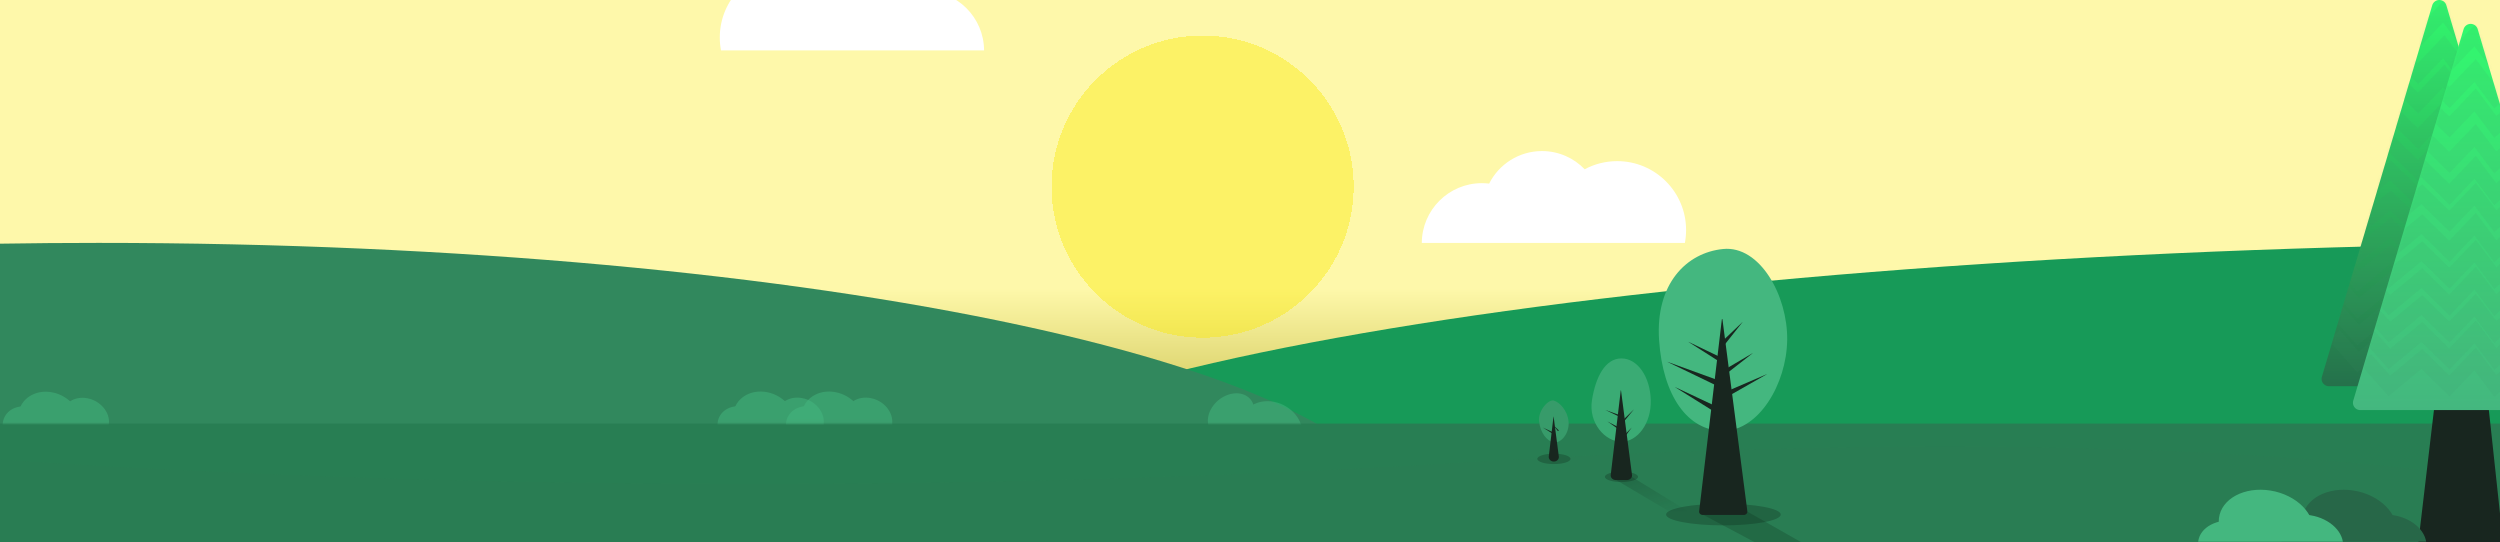 <svg width="844" height="183" viewBox="0 0 844 183" fill="none" xmlns="http://www.w3.org/2000/svg">
<g clip-path="url(#clip0_103_253)">
<rect width="844" height="183" fill="#43A9ED"/>
<rect width="844" height="183" fill="#D9D9D9"/>
<path d="M844 -1V182H0V-1H844Z" fill="url(#paint0_linear_103_253)"/>
<g filter="url(#filter0_d_103_253)">
<g filter="url(#filter1_d_103_253)">
<path d="M355 63C355 34.833 377.833 12 406 12C434.167 12 457 34.833 457 63C457 91.167 434.167 114 406 114C377.833 114 355 91.167 355 63Z" fill="#FAE800" fill-opacity="0.4" shape-rendering="crispEdges"/>
</g>
</g>
<path fill-rule="evenodd" clip-rule="evenodd" d="M500.287 61.834C501.117 61.834 501.935 61.884 502.738 61.981C506.027 55.467 512.78 51 520.575 51C526.239 51 531.352 53.358 534.986 57.146C538.255 55.393 541.992 54.399 545.961 54.399C558.808 54.399 569.223 64.814 569.223 77.661C569.223 79.149 569.083 80.605 568.816 82.016H480C480.057 70.86 489.118 61.834 500.287 61.834Z" fill="white"/>
<g filter="url(#filter2_d_103_253)">
<path fill-rule="evenodd" clip-rule="evenodd" d="M311.936 30.834C311.106 30.834 310.288 30.884 309.484 30.981C306.196 24.467 299.443 20 291.648 20C285.984 20 280.871 22.358 277.237 26.146C273.968 24.393 270.231 23.399 266.262 23.399C253.415 23.399 243 33.814 243 46.661C243 48.149 243.14 49.605 243.407 51.016H332.223C332.166 39.86 323.105 30.834 311.936 30.834Z" fill="white"/>
</g>
<path d="M844 82.336C541.164 86.418 303.312 127.151 303.312 176.798C303.312 178.544 303.606 180.278 304.187 182H844V82.336Z" fill="#179A58"/>
<path d="M0 182H472.516C472.949 180.278 473.167 178.544 473.167 176.798C473.167 124.443 276.202 82 33.233 82C22.053 82 10.97 82.09 0 82.266V182Z" fill="#31885D"/>
<path d="M0 183H844V143H0V183Z" fill="#287E53"/>
<path d="M0 183H844V162.01C781.627 152.937 672.299 145.218 495.294 156.091C277.307 169.482 94.465 161.587 0 155.188V183Z" fill="#357053" fill-opacity="0.1"/>
<g filter="url(#filter3_f_103_253)">
<path fill-rule="evenodd" clip-rule="evenodd" d="M530.19 154.917C530.19 153.946 527.685 153.159 524.595 153.159C521.505 153.159 519 153.946 519 154.917C519 155.887 521.505 156.674 524.595 156.674C527.685 156.674 530.19 155.887 530.19 154.917Z" fill="black" fill-opacity="0.2"/>
</g>
<g filter="url(#filter4_f_103_253)">
<path fill-rule="evenodd" clip-rule="evenodd" d="M553 160.98C553 160.009 550.495 159.222 547.405 159.222C544.315 159.222 541.81 160.009 541.81 160.98C541.81 161.95 544.315 162.737 547.405 162.737C550.495 162.737 553 161.95 553 160.98Z" fill="black" fill-opacity="0.2"/>
</g>
<path fill-rule="evenodd" clip-rule="evenodd" d="M550.394 160.677L543.871 160.384L544.07 161.144L563.531 172.671L570 172.687L550.394 160.677Z" fill="url(#paint1_linear_103_253)" fill-opacity="0.2"/>
<path fill-rule="evenodd" clip-rule="evenodd" d="M557.304 135.061C557.097 127.233 552.86 121 547.378 121C541.896 121 538.692 127.295 537.452 135.061C536.213 142.827 541.896 149.123 547.378 149.123C552.86 149.123 557.51 142.89 557.304 135.061Z" fill="#3AAB74"/>
<path fill-rule="evenodd" clip-rule="evenodd" d="M547.211 131.773H547.21C547.204 131.773 547.199 131.774 547.194 131.776C547.188 131.778 547.184 131.78 547.18 131.784C547.175 131.787 547.172 131.791 547.169 131.796C547.167 131.8 547.165 131.805 547.165 131.81L543.783 160.335C543.78 160.362 543.777 160.389 543.776 160.416C543.774 160.443 543.773 160.471 543.773 160.498C543.773 160.525 543.774 160.553 543.775 160.58C543.777 160.607 543.779 160.634 543.782 160.662C543.785 160.689 543.789 160.716 543.794 160.743C543.798 160.77 543.804 160.797 543.81 160.823C543.816 160.85 543.823 160.877 543.831 160.903C543.839 160.929 543.847 160.956 543.856 160.981C543.866 161.007 543.876 161.033 543.886 161.059C543.897 161.084 543.909 161.11 543.921 161.135C543.933 161.16 543.946 161.184 543.96 161.209C543.973 161.233 543.987 161.257 544.002 161.28C544.017 161.304 544.033 161.327 544.049 161.35C544.066 161.373 544.083 161.396 544.1 161.418C544.118 161.44 544.136 161.462 544.155 161.483C544.174 161.504 544.194 161.525 544.214 161.545C544.234 161.566 544.255 161.586 544.276 161.605C544.297 161.624 544.319 161.643 544.341 161.661C544.364 161.68 544.387 161.697 544.41 161.715C544.433 161.732 544.457 161.748 544.481 161.765C544.506 161.781 544.531 161.796 544.556 161.811C544.581 161.826 544.607 161.84 544.633 161.854C544.659 161.867 544.685 161.88 544.712 161.893C544.739 161.905 544.766 161.917 544.793 161.928C544.821 161.939 544.849 161.95 544.877 161.96C544.905 161.969 544.933 161.978 544.962 161.987C544.99 161.995 545.019 162.003 545.048 162.01C545.077 162.017 545.107 162.024 545.136 162.029C545.166 162.035 545.195 162.04 545.225 162.044C545.255 162.049 545.284 162.052 545.314 162.055C545.344 162.058 545.374 162.06 545.404 162.062C545.434 162.063 545.464 162.064 545.494 162.064H549.254C549.284 162.064 549.314 162.063 549.345 162.061C549.375 162.06 549.405 162.058 549.435 162.055C549.465 162.052 549.495 162.048 549.525 162.044C549.555 162.04 549.585 162.035 549.614 162.029C549.644 162.023 549.673 162.017 549.703 162.01C549.732 162.002 549.761 161.995 549.79 161.986C549.818 161.977 549.847 161.968 549.875 161.958C549.903 161.948 549.931 161.938 549.959 161.927C549.987 161.915 550.014 161.903 550.041 161.891C550.068 161.878 550.094 161.865 550.12 161.851C550.147 161.837 550.172 161.823 550.198 161.808C550.223 161.793 550.248 161.777 550.272 161.761C550.297 161.745 550.321 161.728 550.344 161.71C550.367 161.693 550.39 161.675 550.413 161.657C550.435 161.638 550.457 161.619 550.478 161.6C550.499 161.58 550.52 161.56 550.54 161.539C550.56 161.519 550.58 161.498 550.599 161.476C550.618 161.455 550.636 161.433 550.654 161.411C550.671 161.388 550.688 161.366 550.704 161.342C550.721 161.319 550.736 161.296 550.751 161.272C550.766 161.248 550.78 161.224 550.794 161.199C550.807 161.175 550.82 161.15 550.832 161.124C550.844 161.099 550.856 161.074 550.866 161.048C550.877 161.022 550.887 160.996 550.896 160.97C550.905 160.944 550.913 160.917 550.921 160.891C550.928 160.864 550.935 160.838 550.941 160.811C550.947 160.784 550.952 160.757 550.957 160.729C550.961 160.702 550.965 160.675 550.968 160.648C550.97 160.62 550.972 160.593 550.974 160.565C550.975 160.538 550.975 160.51 550.975 160.483C550.975 160.455 550.973 160.428 550.971 160.401C550.97 160.373 550.967 160.346 550.963 160.319L547.257 131.81C547.256 131.805 547.254 131.8 547.252 131.796C547.249 131.791 547.246 131.787 547.241 131.784C547.237 131.78 547.232 131.778 547.227 131.776C547.222 131.774 547.216 131.773 547.211 131.773Z" fill="#18261F"/>
<path fill-rule="evenodd" clip-rule="evenodd" d="M550.843 144.375L550.843 144.375C550.843 144.374 550.842 144.373 550.841 144.373C550.84 144.373 550.839 144.374 550.838 144.374L547.652 147.616C547.644 147.625 547.635 147.634 547.628 147.643C547.62 147.653 547.613 147.663 547.606 147.673C547.599 147.683 547.592 147.693 547.587 147.703C547.581 147.714 547.575 147.725 547.571 147.736C547.566 147.747 547.561 147.758 547.558 147.769C547.554 147.781 547.551 147.792 547.548 147.803C547.545 147.815 547.543 147.827 547.542 147.838C547.54 147.85 547.539 147.862 547.539 147.874C547.538 147.886 547.538 147.897 547.539 147.909C547.54 147.921 547.541 147.933 547.543 147.944C547.545 147.956 547.547 147.968 547.55 147.979C547.553 147.991 547.556 148.002 547.56 148.014C547.564 148.025 547.569 148.036 547.574 148.047C547.579 148.058 547.585 148.068 547.591 148.079C547.597 148.089 547.604 148.099 547.611 148.109C547.618 148.119 547.625 148.129 547.633 148.138L547.634 148.138C547.64 148.146 547.647 148.153 547.655 148.16C547.662 148.167 547.67 148.174 547.678 148.18C547.687 148.186 547.696 148.191 547.705 148.196C547.714 148.201 547.723 148.206 547.733 148.21C547.742 148.214 547.752 148.218 547.763 148.221C547.773 148.224 547.783 148.226 547.793 148.228C547.804 148.23 547.814 148.232 547.825 148.232C547.836 148.233 547.846 148.233 547.857 148.233C547.868 148.233 547.878 148.232 547.889 148.23C547.9 148.229 547.91 148.227 547.92 148.224C547.931 148.222 547.941 148.218 547.951 148.215C547.96 148.211 547.97 148.207 547.979 148.202C547.989 148.198 547.998 148.192 548.006 148.187C548.015 148.181 548.023 148.175 548.031 148.168C548.039 148.162 548.046 148.155 548.053 148.147C548.06 148.14 548.067 148.132 548.073 148.124L550.844 144.381C550.845 144.379 550.845 144.377 550.843 144.375Z" fill="#18261F"/>
<path fill-rule="evenodd" clip-rule="evenodd" d="M542.688 142.29L542.688 142.29C542.69 142.288 542.693 142.288 542.695 142.29L547.027 144.597C547.036 144.602 547.044 144.607 547.052 144.612C547.06 144.618 547.067 144.624 547.074 144.63C547.081 144.637 547.088 144.644 547.094 144.651C547.1 144.658 547.106 144.665 547.111 144.673C547.116 144.681 547.12 144.689 547.124 144.697C547.128 144.705 547.132 144.714 547.134 144.723C547.137 144.731 547.139 144.74 547.141 144.749C547.142 144.758 547.143 144.767 547.144 144.776C547.144 144.785 547.144 144.794 547.143 144.803C547.142 144.812 547.14 144.821 547.138 144.83C547.136 144.838 547.133 144.847 547.13 144.856C547.126 144.864 547.122 144.872 547.118 144.88C547.113 144.888 547.108 144.896 547.102 144.904C547.097 144.911 547.091 144.918 547.084 144.925C547.077 144.932 547.07 144.938 547.063 144.944C547.055 144.95 547.047 144.955 547.039 144.96L547.039 144.961C547.016 144.974 546.993 144.986 546.968 144.997C546.943 145.007 546.918 145.016 546.892 145.023C546.866 145.029 546.839 145.034 546.812 145.037C546.785 145.04 546.758 145.041 546.731 145.041C546.704 145.04 546.677 145.037 546.65 145.032C546.623 145.028 546.597 145.021 546.572 145.013C546.546 145.004 546.521 144.994 546.498 144.982C546.474 144.97 546.451 144.956 546.43 144.941L542.688 142.294C542.687 142.294 542.687 142.293 542.687 142.292C542.687 142.291 542.687 142.291 542.688 142.29Z" fill="#18261F"/>
<path fill-rule="evenodd" clip-rule="evenodd" d="M541.982 138.419L541.982 138.419C541.986 138.418 541.989 138.418 541.992 138.419L547.978 140.572C547.983 140.574 547.987 140.575 547.992 140.577C547.996 140.579 548 140.581 548.005 140.584C548.009 140.586 548.013 140.588 548.017 140.591C548.021 140.593 548.025 140.596 548.029 140.599C548.033 140.601 548.036 140.604 548.04 140.607C548.044 140.61 548.047 140.613 548.05 140.617C548.054 140.62 548.057 140.623 548.06 140.627C548.063 140.63 548.066 140.634 548.069 140.637C548.072 140.641 548.074 140.645 548.077 140.649C548.079 140.652 548.082 140.656 548.084 140.66C548.086 140.664 548.088 140.668 548.09 140.672C548.092 140.677 548.093 140.681 548.095 140.685C548.097 140.689 548.098 140.693 548.099 140.698C548.1 140.702 548.101 140.706 548.102 140.711C548.103 140.715 548.104 140.719 548.104 140.724C548.105 140.728 548.105 140.733 548.105 140.737C548.105 140.742 548.105 140.746 548.105 140.75C548.105 140.755 548.104 140.759 548.103 140.764C548.103 140.768 548.102 140.773 548.101 140.777C548.1 140.781 548.099 140.786 548.098 140.79C548.097 140.794 548.095 140.798 548.093 140.803C548.092 140.807 548.09 140.811 548.088 140.815C548.086 140.819 548.084 140.823 548.082 140.827C548.079 140.831 548.077 140.835 548.074 140.839C548.072 140.842 548.069 140.846 548.066 140.849C548.063 140.853 548.06 140.857 548.057 140.86C548.054 140.863 548.05 140.867 548.047 140.87C548.044 140.873 548.04 140.876 548.036 140.879C548.033 140.882 548.029 140.885 548.025 140.887C548.021 140.89 548.017 140.892 548.013 140.895C548.009 140.897 548.005 140.9 548 140.902C547.996 140.904 547.992 140.906 547.987 140.908L547.987 140.908C547.953 140.922 547.919 140.934 547.884 140.944C547.849 140.954 547.814 140.963 547.778 140.969C547.742 140.976 547.705 140.98 547.669 140.983C547.632 140.986 547.595 140.987 547.559 140.986C547.522 140.985 547.485 140.982 547.449 140.977C547.413 140.973 547.377 140.966 547.341 140.957C547.306 140.949 547.271 140.939 547.237 140.927C547.202 140.915 547.169 140.901 547.137 140.885L541.982 138.423C541.981 138.423 541.981 138.422 541.981 138.421C541.981 138.42 541.981 138.42 541.982 138.419Z" fill="#18261F"/>
<path fill-rule="evenodd" clip-rule="evenodd" d="M551.6 138.216L551.6 138.216C551.6 138.219 551.6 138.222 551.597 138.225L547.756 142.914C547.753 142.918 547.75 142.921 547.747 142.925C547.744 142.928 547.741 142.931 547.737 142.935C547.734 142.938 547.73 142.941 547.726 142.944C547.723 142.947 547.719 142.949 547.715 142.952C547.711 142.955 547.707 142.957 547.703 142.96C547.699 142.962 547.694 142.964 547.69 142.966C547.686 142.968 547.681 142.97 547.677 142.972C547.673 142.974 547.668 142.976 547.663 142.977C547.659 142.979 547.654 142.98 547.649 142.981C547.645 142.982 547.64 142.983 547.635 142.984C547.63 142.985 547.626 142.986 547.621 142.987C547.616 142.987 547.611 142.987 547.606 142.988C547.601 142.988 547.596 142.988 547.591 142.988C547.586 142.988 547.582 142.988 547.577 142.987C547.572 142.987 547.567 142.986 547.562 142.986C547.557 142.985 547.553 142.984 547.548 142.983C547.543 142.982 547.538 142.981 547.534 142.979C547.529 142.978 547.524 142.976 547.52 142.975C547.515 142.973 547.511 142.971 547.506 142.969C547.502 142.967 547.498 142.965 547.494 142.963C547.489 142.961 547.485 142.958 547.481 142.956C547.477 142.953 547.473 142.951 547.469 142.948C547.466 142.945 547.462 142.942 547.458 142.939C547.455 142.936 547.451 142.933 547.448 142.93C547.445 142.926 547.441 142.923 547.438 142.92C547.435 142.916 547.432 142.913 547.43 142.909C547.427 142.905 547.424 142.902 547.422 142.898C547.419 142.894 547.417 142.89 547.415 142.886C547.413 142.882 547.411 142.878 547.409 142.874C547.407 142.87 547.405 142.866 547.404 142.861C547.402 142.857 547.401 142.853 547.4 142.848C547.399 142.844 547.398 142.84 547.397 142.835L547.397 142.835C547.391 142.802 547.387 142.769 547.385 142.736C547.383 142.702 547.383 142.669 547.386 142.636C547.388 142.603 547.392 142.57 547.399 142.537C547.405 142.504 547.414 142.472 547.424 142.44C547.435 142.408 547.447 142.376 547.462 142.346C547.476 142.315 547.493 142.286 547.511 142.257C547.529 142.228 547.549 142.2 547.571 142.173C547.593 142.146 547.616 142.12 547.641 142.096L551.596 138.215C551.596 138.214 551.597 138.214 551.598 138.214C551.599 138.214 551.599 138.215 551.6 138.216Z" fill="#18261F"/>
<path fill-rule="evenodd" clip-rule="evenodd" d="M529.544 142.277C529.131 138.352 526.352 135.727 524.568 135.227C522.784 134.727 519.179 138.571 519.592 142.277C520.005 145.983 522.13 148.921 524.568 149.327C527.006 149.733 529.957 146.202 529.544 142.277Z" fill="#379B6A"/>
<path fill-rule="evenodd" clip-rule="evenodd" d="M524.484 140.628H524.484C524.481 140.628 524.478 140.629 524.476 140.63C524.473 140.631 524.471 140.632 524.468 140.634C524.466 140.635 524.465 140.637 524.463 140.64C524.462 140.642 524.461 140.644 524.461 140.647L522.867 154.093C522.864 154.12 522.861 154.147 522.86 154.175C522.858 154.202 522.857 154.229 522.857 154.256C522.857 154.283 522.858 154.31 522.859 154.338C522.861 154.365 522.863 154.392 522.866 154.419C522.869 154.446 522.873 154.473 522.878 154.5C522.882 154.527 522.888 154.553 522.894 154.58C522.9 154.607 522.907 154.633 522.915 154.659C522.922 154.686 522.931 154.712 522.94 154.737C522.949 154.763 522.959 154.789 522.97 154.814C522.981 154.84 522.992 154.865 523.004 154.89C523.016 154.915 523.029 154.939 523.043 154.963C523.056 154.988 523.07 155.012 523.085 155.035C523.1 155.059 523.116 155.082 523.132 155.105C523.149 155.128 523.165 155.15 523.183 155.172C523.201 155.194 523.219 155.216 523.238 155.237C523.256 155.258 523.276 155.279 523.296 155.299C523.316 155.319 523.336 155.339 523.358 155.358C523.379 155.377 523.401 155.396 523.423 155.414C523.445 155.433 523.468 155.45 523.491 155.467C523.514 155.484 523.538 155.501 523.562 155.517C523.586 155.533 523.611 155.548 523.636 155.563C523.661 155.578 523.687 155.592 523.713 155.606C523.739 155.619 523.765 155.632 523.792 155.645C523.818 155.657 523.845 155.669 523.873 155.68C523.9 155.691 523.928 155.701 523.956 155.711C523.984 155.721 524.012 155.73 524.04 155.738C524.069 155.747 524.098 155.755 524.127 155.762C524.156 155.769 524.185 155.775 524.214 155.781C524.243 155.786 524.273 155.791 524.302 155.795C524.332 155.8 524.362 155.803 524.391 155.806C524.421 155.809 524.451 155.811 524.481 155.813C524.511 155.814 524.541 155.815 524.571 155.815H524.571C524.601 155.815 524.631 155.814 524.661 155.813C524.691 155.811 524.72 155.809 524.75 155.806C524.78 155.803 524.809 155.8 524.839 155.795C524.868 155.791 524.897 155.786 524.927 155.781C524.956 155.775 524.985 155.769 525.014 155.762C525.042 155.754 525.071 155.747 525.099 155.738C525.128 155.73 525.156 155.721 525.183 155.711C525.211 155.701 525.239 155.691 525.266 155.68C525.293 155.669 525.32 155.657 525.347 155.645C525.373 155.632 525.399 155.619 525.425 155.605C525.451 155.592 525.476 155.578 525.501 155.563C525.526 155.548 525.551 155.532 525.575 155.516C525.599 155.5 525.622 155.484 525.645 155.467C525.669 155.45 525.691 155.432 525.713 155.414C525.735 155.395 525.757 155.377 525.778 155.357C525.799 155.338 525.819 155.318 525.839 155.298C525.859 155.278 525.878 155.257 525.897 155.236C525.915 155.215 525.933 155.193 525.951 155.171C525.968 155.149 525.985 155.127 526.001 155.104C526.017 155.081 526.032 155.058 526.047 155.035C526.062 155.011 526.076 154.987 526.089 154.963C526.102 154.939 526.115 154.914 526.127 154.889C526.139 154.865 526.15 154.839 526.16 154.814C526.171 154.789 526.18 154.763 526.189 154.737C526.198 154.711 526.206 154.685 526.214 154.659C526.221 154.633 526.228 154.607 526.234 154.58C526.24 154.554 526.245 154.527 526.249 154.5C526.254 154.473 526.257 154.446 526.26 154.42C526.263 154.393 526.265 154.366 526.266 154.339C526.267 154.311 526.268 154.284 526.267 154.257C526.267 154.23 526.266 154.203 526.264 154.176C526.262 154.149 526.259 154.122 526.256 154.095L524.507 140.647C524.507 140.644 524.506 140.642 524.505 140.64C524.503 140.637 524.502 140.635 524.499 140.634C524.497 140.632 524.495 140.631 524.492 140.63C524.49 140.629 524.487 140.628 524.484 140.628Z" fill="#18261F"/>
<path fill-rule="evenodd" clip-rule="evenodd" d="M520.855 144.34L520.856 144.339C520.857 144.338 520.859 144.338 520.861 144.339L524.337 145.97C524.343 145.973 524.349 145.977 524.355 145.98C524.361 145.984 524.366 145.988 524.372 145.993C524.377 145.997 524.382 146.002 524.387 146.007C524.391 146.012 524.395 146.017 524.399 146.022C524.403 146.028 524.406 146.034 524.409 146.04C524.412 146.045 524.415 146.052 524.417 146.058C524.419 146.064 524.421 146.07 524.422 146.077C524.423 146.083 524.424 146.09 524.424 146.096C524.424 146.103 524.424 146.109 524.423 146.115C524.422 146.122 524.421 146.128 524.419 146.135C524.418 146.141 524.415 146.147 524.413 146.153C524.41 146.159 524.407 146.165 524.404 146.171C524.4 146.177 524.396 146.182 524.392 146.187C524.388 146.192 524.383 146.197 524.378 146.202C524.373 146.207 524.368 146.211 524.362 146.215C524.357 146.219 524.351 146.223 524.345 146.226L524.344 146.226C524.326 146.236 524.306 146.245 524.286 146.253C524.267 146.26 524.246 146.266 524.225 146.271C524.204 146.276 524.183 146.279 524.161 146.282C524.14 146.284 524.118 146.284 524.097 146.284C524.075 146.283 524.054 146.281 524.032 146.278C524.011 146.274 523.99 146.269 523.97 146.263C523.949 146.257 523.929 146.25 523.91 146.241C523.89 146.232 523.872 146.222 523.854 146.211L520.855 144.342C520.855 144.342 520.854 144.341 520.854 144.341C520.854 144.34 520.855 144.34 520.855 144.34Z" fill="#18261F"/>
<path fill-rule="evenodd" clip-rule="evenodd" d="M524.282 143.427L524.282 143.427C524.283 143.426 524.284 143.426 524.285 143.427L526.135 145.18C526.145 145.189 526.153 145.199 526.161 145.21C526.169 145.221 526.176 145.232 526.181 145.244C526.187 145.256 526.191 145.268 526.194 145.281C526.197 145.293 526.199 145.306 526.199 145.319C526.2 145.332 526.199 145.345 526.197 145.357C526.195 145.37 526.191 145.383 526.187 145.395C526.182 145.407 526.176 145.419 526.169 145.43C526.162 145.441 526.154 145.452 526.145 145.462L526.145 145.462C526.141 145.466 526.137 145.47 526.132 145.474C526.128 145.478 526.123 145.482 526.118 145.485C526.113 145.488 526.108 145.491 526.103 145.494C526.098 145.497 526.092 145.5 526.087 145.502C526.081 145.504 526.075 145.506 526.069 145.508C526.064 145.509 526.058 145.511 526.052 145.512C526.046 145.513 526.04 145.514 526.033 145.514C526.027 145.515 526.021 145.515 526.015 145.514C526.009 145.514 526.003 145.514 525.997 145.513C525.991 145.512 525.985 145.511 525.979 145.51C525.973 145.508 525.967 145.506 525.961 145.504C525.955 145.502 525.95 145.5 525.945 145.497C525.939 145.495 525.934 145.492 525.929 145.489C525.924 145.485 525.919 145.482 525.914 145.478C525.91 145.475 525.905 145.471 525.901 145.467C525.897 145.462 525.893 145.458 525.89 145.454L524.282 143.43C524.281 143.429 524.281 143.428 524.282 143.427Z" fill="#18261F"/>
<g filter="url(#filter5_f_103_253)">
<path fill-rule="evenodd" clip-rule="evenodd" d="M601.185 173.707C601.185 171.687 592.518 170.049 581.825 170.049C571.133 170.049 562.465 171.687 562.465 173.707C562.465 175.728 571.133 177.366 581.825 177.366C592.518 177.366 601.185 175.728 601.185 173.707Z" fill="black" fill-opacity="0.2"/>
</g>
<path fill-rule="evenodd" clip-rule="evenodd" d="M603.354 114.764C603.547 99.833 594.156 82.831 581.728 84.063C569.301 85.296 558.845 95.872 560.103 114.764C561.362 133.656 569.785 145.464 581.728 145.464C593.672 145.464 603.16 129.695 603.354 114.764Z" fill="#44B77F"/>
<path d="M573.694 173L590.034 172.789L608 183H592.292L574.975 173.782L573.694 173Z" fill="#071E13" fill-opacity="0.2"/>
<path fill-rule="evenodd" clip-rule="evenodd" d="M581.398 107.717H581.398C581.392 107.717 581.386 107.718 581.38 107.719C581.374 107.72 581.368 107.721 581.362 107.723C581.356 107.725 581.351 107.728 581.346 107.731C581.341 107.734 581.336 107.737 581.331 107.74C581.327 107.744 581.322 107.748 581.319 107.753C581.315 107.757 581.312 107.762 581.309 107.767C581.306 107.772 581.304 107.777 581.302 107.782C581.3 107.788 581.299 107.793 581.298 107.798L573.632 172.604C573.63 172.624 573.628 172.644 573.627 172.663C573.625 172.683 573.625 172.703 573.625 172.723C573.625 172.742 573.625 172.762 573.626 172.782C573.628 172.801 573.629 172.821 573.631 172.841C573.634 172.861 573.636 172.88 573.64 172.899C573.643 172.918 573.647 172.938 573.651 172.958C573.656 172.977 573.661 172.995 573.667 173.014C573.672 173.034 573.678 173.053 573.685 173.072C573.691 173.091 573.699 173.109 573.706 173.127C573.714 173.146 573.722 173.164 573.731 173.182C573.74 173.2 573.749 173.217 573.759 173.235C573.769 173.253 573.779 173.27 573.79 173.287C573.801 173.304 573.812 173.321 573.824 173.338C573.835 173.354 573.848 173.37 573.86 173.386C573.873 173.402 573.886 173.417 573.9 173.432C573.914 173.448 573.928 173.463 573.942 173.477C573.957 173.493 573.971 173.507 573.987 173.521C574.002 173.535 574.018 173.549 574.034 173.562C574.05 173.575 574.066 173.588 574.083 173.6C574.1 173.612 574.117 173.624 574.135 173.637C574.152 173.648 574.17 173.659 574.188 173.669C574.206 173.68 574.225 173.691 574.243 173.7C574.262 173.71 574.281 173.72 574.301 173.728C574.32 173.738 574.339 173.746 574.359 173.754C574.379 173.762 574.399 173.77 574.419 173.777C574.439 173.784 574.46 173.791 574.48 173.797C574.501 173.803 574.522 173.808 574.543 173.813C574.564 173.818 574.585 173.823 574.606 173.827C574.627 173.831 574.648 173.835 574.67 173.838C574.691 173.841 574.713 173.843 574.734 173.845C574.756 173.848 574.777 173.85 574.799 173.851C574.82 173.852 574.842 173.852 574.864 173.852H588.675C588.697 173.852 588.719 173.852 588.741 173.851C588.763 173.85 588.784 173.848 588.806 173.845C588.828 173.843 588.849 173.841 588.871 173.838C588.892 173.834 588.914 173.831 588.935 173.827C588.956 173.823 588.977 173.818 588.999 173.813C589.019 173.808 589.04 173.802 589.061 173.796C589.082 173.789 589.102 173.783 589.123 173.776C589.143 173.769 589.163 173.761 589.183 173.754C589.203 173.745 589.222 173.736 589.242 173.727C589.261 173.718 589.28 173.709 589.299 173.699C589.318 173.688 589.336 173.678 589.355 173.668C589.373 173.656 589.391 173.645 589.409 173.634C589.426 173.622 589.443 173.609 589.46 173.597C589.477 173.585 589.493 173.572 589.509 173.558C589.526 173.545 589.541 173.531 589.557 173.517C589.572 173.503 589.587 173.488 589.601 173.473C589.616 173.459 589.63 173.444 589.643 173.428C589.657 173.413 589.67 173.397 589.683 173.38C589.696 173.364 589.708 173.348 589.72 173.331C589.731 173.315 589.743 173.298 589.753 173.28C589.764 173.263 589.774 173.246 589.784 173.228C589.794 173.21 589.803 173.193 589.812 173.175C589.82 173.156 589.828 173.138 589.836 173.12C589.844 173.101 589.851 173.082 589.857 173.063C589.864 173.045 589.87 173.025 589.875 173.006C589.881 172.987 589.886 172.968 589.89 172.948C589.894 172.928 589.898 172.909 589.901 172.89C589.904 172.87 589.907 172.851 589.909 172.831C589.911 172.811 589.912 172.792 589.913 172.772C589.914 172.751 589.915 172.731 589.914 172.711C589.914 172.692 589.913 172.672 589.912 172.652C589.91 172.632 589.908 172.613 589.906 172.593L581.499 107.798C581.498 107.793 581.497 107.788 581.495 107.782C581.493 107.777 581.491 107.772 581.488 107.767C581.485 107.762 581.482 107.757 581.478 107.753C581.474 107.748 581.47 107.744 581.466 107.74C581.461 107.737 581.456 107.733 581.451 107.73C581.446 107.728 581.44 107.725 581.434 107.723C581.429 107.721 581.423 107.72 581.417 107.719C581.411 107.718 581.404 107.717 581.398 107.717Z" fill="#18261F"/>
<path fill-rule="evenodd" clip-rule="evenodd" d="M596.498 126.318L596.498 126.317C596.494 126.315 596.49 126.314 596.485 126.314C596.481 126.314 596.476 126.315 596.472 126.317L579.925 133.422C579.911 133.428 579.897 133.435 579.883 133.442C579.87 133.449 579.856 133.456 579.843 133.464C579.83 133.472 579.817 133.48 579.804 133.489C579.792 133.497 579.78 133.506 579.768 133.516C579.756 133.525 579.744 133.535 579.733 133.545C579.722 133.555 579.711 133.566 579.701 133.577C579.691 133.587 579.681 133.598 579.671 133.61C579.662 133.621 579.653 133.633 579.644 133.645C579.635 133.657 579.627 133.669 579.619 133.682C579.612 133.694 579.605 133.707 579.598 133.72C579.591 133.733 579.585 133.746 579.579 133.759C579.574 133.773 579.568 133.786 579.564 133.8C579.559 133.814 579.555 133.827 579.551 133.841C579.547 133.855 579.544 133.869 579.542 133.883C579.539 133.898 579.537 133.912 579.536 133.926C579.534 133.94 579.533 133.955 579.533 133.969C579.532 133.983 579.532 133.998 579.533 134.012C579.534 134.026 579.535 134.04 579.537 134.055C579.538 134.069 579.541 134.083 579.543 134.097C579.546 134.111 579.55 134.125 579.553 134.139C579.557 134.153 579.562 134.167 579.567 134.18C579.572 134.194 579.577 134.207 579.583 134.221C579.589 134.234 579.595 134.247 579.602 134.26C579.609 134.273 579.617 134.285 579.624 134.298C579.632 134.31 579.641 134.322 579.65 134.334C579.658 134.346 579.668 134.358 579.677 134.369C579.687 134.38 579.697 134.391 579.707 134.402C579.718 134.413 579.729 134.423 579.74 134.433C579.751 134.443 579.763 134.453 579.775 134.462C579.787 134.471 579.8 134.48 579.812 134.488C579.825 134.497 579.838 134.505 579.851 134.513C579.865 134.52 579.878 134.528 579.892 134.534L580.449 134.808C580.473 134.82 580.498 134.831 580.522 134.841C580.547 134.852 580.572 134.861 580.598 134.87C580.623 134.879 580.649 134.887 580.675 134.894C580.701 134.902 580.728 134.908 580.754 134.914C580.781 134.92 580.807 134.924 580.834 134.929C580.861 134.933 580.888 134.936 580.915 134.938C580.942 134.941 580.97 134.942 580.997 134.943C581.024 134.944 581.051 134.944 581.078 134.943C581.106 134.943 581.133 134.941 581.16 134.939C581.187 134.936 581.214 134.933 581.241 134.929C581.268 134.925 581.295 134.92 581.321 134.914C581.348 134.909 581.374 134.902 581.4 134.895C581.426 134.888 581.452 134.88 581.477 134.871C581.503 134.862 581.528 134.853 581.553 134.842C581.578 134.832 581.602 134.821 581.626 134.809C581.65 134.797 581.674 134.785 581.697 134.772L596.499 126.331C596.5 126.33 596.501 126.329 596.502 126.328C596.503 126.327 596.503 126.326 596.503 126.324C596.503 126.323 596.502 126.322 596.502 126.32C596.501 126.319 596.5 126.318 596.498 126.318Z" fill="#18261F"/>
<path fill-rule="evenodd" clip-rule="evenodd" d="M591.728 119.211L591.728 119.211C591.725 119.209 591.722 119.208 591.718 119.208C591.715 119.208 591.712 119.208 591.709 119.21L579.637 126.307C579.625 126.314 579.612 126.322 579.6 126.33C579.588 126.338 579.576 126.347 579.564 126.355C579.553 126.364 579.542 126.373 579.531 126.383C579.52 126.392 579.509 126.402 579.499 126.412C579.488 126.422 579.478 126.432 579.469 126.442C579.459 126.453 579.45 126.464 579.441 126.475C579.432 126.486 579.423 126.497 579.415 126.509C579.407 126.52 579.399 126.532 579.391 126.544C579.384 126.556 579.377 126.568 579.37 126.58C579.364 126.593 579.358 126.605 579.352 126.618C579.346 126.63 579.341 126.643 579.336 126.656C579.331 126.669 579.326 126.682 579.322 126.696C579.318 126.709 579.315 126.722 579.311 126.735C579.308 126.749 579.305 126.762 579.303 126.776C579.301 126.789 579.299 126.803 579.298 126.817C579.296 126.83 579.295 126.844 579.295 126.858C579.294 126.871 579.294 126.885 579.295 126.899C579.295 126.913 579.296 126.926 579.297 126.94C579.299 126.954 579.301 126.967 579.303 126.981C579.305 126.994 579.308 127.008 579.311 127.021C579.314 127.035 579.318 127.048 579.322 127.061C579.326 127.075 579.33 127.088 579.335 127.101C579.34 127.114 579.345 127.126 579.351 127.139C579.357 127.152 579.363 127.164 579.369 127.177C579.376 127.189 579.383 127.201 579.39 127.213C579.398 127.225 579.406 127.237 579.414 127.248C579.422 127.26 579.43 127.271 579.439 127.282C579.448 127.293 579.458 127.304 579.467 127.315C579.477 127.325 579.487 127.336 579.497 127.346C579.507 127.356 579.518 127.365 579.529 127.375C579.54 127.384 579.551 127.393 579.563 127.402C579.574 127.411 579.586 127.419 579.598 127.428L579.675 127.479C579.703 127.498 579.732 127.516 579.762 127.532C579.791 127.549 579.821 127.565 579.853 127.579C579.884 127.593 579.915 127.606 579.947 127.618C579.98 127.63 580.012 127.64 580.046 127.65C580.079 127.659 580.112 127.667 580.146 127.674C580.18 127.681 580.215 127.686 580.249 127.691C580.283 127.695 580.318 127.698 580.353 127.699C580.387 127.701 580.422 127.701 580.457 127.7C580.492 127.698 580.526 127.696 580.561 127.692C580.595 127.688 580.63 127.683 580.664 127.677C580.698 127.671 580.732 127.663 580.765 127.654C580.798 127.645 580.831 127.635 580.863 127.623C580.896 127.612 580.928 127.599 580.959 127.585C580.99 127.571 581.021 127.556 581.05 127.539C581.08 127.523 581.109 127.506 581.137 127.487C581.166 127.469 581.193 127.449 581.219 127.429L591.729 119.224C591.73 119.223 591.731 119.222 591.731 119.221C591.732 119.22 591.732 119.219 591.732 119.217C591.732 119.216 591.732 119.215 591.731 119.214C591.73 119.212 591.729 119.211 591.728 119.211Z" fill="#18261F"/>
<path fill-rule="evenodd" clip-rule="evenodd" d="M570.003 115.411L570.003 115.411C570.006 115.41 570.009 115.409 570.012 115.409C570.015 115.409 570.018 115.409 570.021 115.411L581.527 120.927C581.538 120.932 581.549 120.938 581.559 120.944C581.569 120.949 581.579 120.955 581.589 120.962C581.599 120.968 581.608 120.975 581.618 120.982C581.627 120.989 581.636 120.996 581.645 121.003C581.654 121.011 581.662 121.018 581.671 121.026C581.679 121.034 581.687 121.043 581.694 121.051C581.702 121.059 581.709 121.068 581.716 121.077C581.723 121.086 581.73 121.095 581.737 121.104C581.743 121.114 581.749 121.123 581.755 121.133C581.76 121.142 581.766 121.152 581.771 121.162C581.776 121.172 581.78 121.182 581.784 121.193C581.789 121.203 581.793 121.213 581.796 121.224C581.8 121.234 581.803 121.245 581.805 121.255C581.808 121.266 581.81 121.277 581.812 121.288C581.814 121.299 581.816 121.309 581.817 121.32C581.818 121.331 581.819 121.342 581.819 121.353C581.819 121.364 581.819 121.375 581.819 121.386C581.819 121.397 581.818 121.408 581.817 121.419C581.815 121.43 581.814 121.44 581.812 121.451C581.809 121.462 581.807 121.473 581.804 121.483C581.801 121.494 581.798 121.505 581.795 121.515C581.791 121.526 581.787 121.536 581.783 121.546C581.779 121.556 581.774 121.566 581.769 121.576C581.764 121.586 581.758 121.596 581.753 121.606C581.747 121.615 581.741 121.625 581.734 121.634C581.728 121.643 581.721 121.652 581.714 121.661C581.707 121.67 581.699 121.679 581.692 121.687C581.684 121.695 581.676 121.704 581.668 121.711C581.659 121.719 581.651 121.727 581.642 121.734C581.633 121.742 581.624 121.749 581.614 121.756C581.605 121.763 581.595 121.769 581.585 121.776C581.575 121.782 581.565 121.788 581.555 121.793L581.416 121.87C581.39 121.884 581.364 121.897 581.337 121.909C581.311 121.922 581.284 121.933 581.256 121.944C581.229 121.954 581.201 121.964 581.173 121.972C581.145 121.981 581.116 121.989 581.087 121.996C581.059 122.003 581.029 122.008 581 122.013C580.971 122.018 580.941 122.022 580.912 122.025C580.882 122.028 580.852 122.03 580.823 122.031C580.793 122.032 580.763 122.032 580.733 122.031C580.704 122.03 580.674 122.029 580.644 122.026C580.615 122.023 580.585 122.019 580.556 122.014C580.526 122.009 580.497 122.004 580.469 121.997C580.44 121.99 580.411 121.983 580.383 121.974C580.355 121.965 580.327 121.956 580.299 121.946C580.272 121.935 580.245 121.924 580.218 121.912C580.191 121.899 580.165 121.886 580.14 121.872C580.114 121.859 580.089 121.844 580.065 121.828L570.002 115.422C570.001 115.421 570.001 115.42 570 115.419C570 115.418 569.999 115.417 569.999 115.416C569.999 115.415 570 115.414 570 115.414C570.001 115.413 570.002 115.412 570.003 115.411Z" fill="#18261F"/>
<path fill-rule="evenodd" clip-rule="evenodd" d="M565.481 130.683L565.481 130.683C565.485 130.681 565.489 130.68 565.493 130.68C565.498 130.679 565.502 130.68 565.505 130.682L580.608 137.785C580.622 137.792 580.636 137.798 580.649 137.806C580.662 137.813 580.675 137.821 580.688 137.829C580.701 137.837 580.713 137.846 580.725 137.854C580.738 137.863 580.749 137.872 580.761 137.882C580.772 137.892 580.783 137.901 580.794 137.912C580.805 137.922 580.815 137.932 580.825 137.943C580.835 137.954 580.845 137.965 580.854 137.977C580.863 137.988 580.872 138 580.88 138.012C580.888 138.024 580.896 138.036 580.903 138.049C580.911 138.061 580.918 138.074 580.924 138.087C580.931 138.099 580.937 138.113 580.942 138.126C580.948 138.139 580.953 138.152 580.957 138.166C580.962 138.179 580.966 138.193 580.969 138.207C580.973 138.221 580.976 138.235 580.978 138.248C580.981 138.262 580.983 138.276 580.984 138.291C580.986 138.305 580.987 138.319 580.987 138.333C580.987 138.347 580.987 138.361 580.987 138.375C580.986 138.389 580.985 138.404 580.983 138.418C580.982 138.432 580.98 138.446 580.977 138.46C580.974 138.474 580.971 138.487 580.968 138.501C580.964 138.515 580.96 138.529 580.955 138.542C580.951 138.555 580.945 138.569 580.94 138.582C580.934 138.595 580.928 138.608 580.921 138.621C580.915 138.634 580.908 138.646 580.9 138.659C580.893 138.671 580.885 138.683 580.876 138.695C580.868 138.707 580.859 138.719 580.85 138.73C580.841 138.741 580.831 138.753 580.821 138.763C580.811 138.774 580.8 138.785 580.79 138.795C580.779 138.805 580.768 138.815 580.756 138.824C580.745 138.834 580.733 138.843 580.72 138.852C580.708 138.86 580.696 138.869 580.683 138.877C580.67 138.885 580.657 138.892 580.644 138.9L580.235 139.119C580.21 139.133 580.184 139.146 580.158 139.158C580.132 139.17 580.105 139.181 580.078 139.191C580.051 139.201 580.023 139.21 579.995 139.219C579.968 139.227 579.939 139.235 579.911 139.242C579.883 139.248 579.854 139.254 579.825 139.259C579.796 139.263 579.767 139.267 579.738 139.27C579.709 139.273 579.68 139.275 579.65 139.276C579.621 139.277 579.592 139.277 579.562 139.276C579.533 139.275 579.504 139.273 579.474 139.271C579.445 139.268 579.416 139.264 579.387 139.259C579.359 139.255 579.33 139.249 579.301 139.243C579.273 139.236 579.245 139.229 579.217 139.22C579.189 139.212 579.162 139.203 579.134 139.193C579.107 139.182 579.08 139.172 579.054 139.16C579.028 139.148 579.002 139.135 578.977 139.122C578.951 139.108 578.927 139.094 578.903 139.079L565.481 130.696C565.479 130.695 565.478 130.694 565.478 130.693C565.477 130.692 565.477 130.691 565.477 130.689C565.477 130.688 565.477 130.687 565.478 130.686C565.479 130.684 565.48 130.683 565.481 130.683Z" fill="#18261F"/>
<path fill-rule="evenodd" clip-rule="evenodd" d="M562.927 122.168L562.927 122.168C562.937 122.164 562.947 122.164 562.958 122.168L582.536 129.276C582.551 129.282 582.566 129.288 582.58 129.294C582.595 129.301 582.609 129.307 582.623 129.315C582.637 129.322 582.65 129.33 582.664 129.338C582.677 129.347 582.69 129.355 582.702 129.364C582.715 129.373 582.727 129.383 582.739 129.393C582.751 129.403 582.763 129.413 582.774 129.424C582.785 129.435 582.795 129.446 582.805 129.457C582.815 129.468 582.825 129.48 582.834 129.492C582.844 129.504 582.852 129.517 582.86 129.529C582.869 129.542 582.876 129.555 582.884 129.568C582.891 129.581 582.897 129.594 582.904 129.608C582.91 129.621 582.915 129.635 582.92 129.649C582.925 129.663 582.93 129.677 582.934 129.691C582.937 129.706 582.941 129.72 582.943 129.734C582.946 129.749 582.948 129.763 582.95 129.778C582.952 129.793 582.953 129.807 582.953 129.822C582.953 129.837 582.953 129.851 582.952 129.866C582.952 129.881 582.95 129.895 582.948 129.91C582.946 129.924 582.944 129.939 582.941 129.953C582.938 129.967 582.934 129.982 582.93 129.996C582.925 130.01 582.92 130.024 582.915 130.038C582.91 130.052 582.904 130.065 582.897 130.079C582.891 130.092 582.884 130.105 582.876 130.118C582.869 130.131 582.861 130.144 582.852 130.156C582.844 130.169 582.835 130.181 582.825 130.193C582.816 130.205 582.806 130.216 582.795 130.227C582.785 130.238 582.774 130.249 582.763 130.26C582.751 130.27 582.739 130.28 582.727 130.29C582.715 130.3 582.703 130.309 582.69 130.318C582.677 130.327 582.664 130.335 582.65 130.343C582.637 130.351 582.623 130.358 582.609 130.365C582.595 130.373 582.58 130.379 582.566 130.385L581.711 130.741C581.668 130.758 581.624 130.774 581.579 130.787C581.533 130.801 581.488 130.812 581.441 130.82C581.395 130.829 581.348 130.835 581.301 130.838C581.254 130.842 581.207 130.843 581.159 130.842C581.112 130.841 581.065 130.837 581.018 130.831C580.971 130.825 580.925 130.816 580.879 130.805C580.833 130.794 580.788 130.781 580.744 130.765C580.7 130.749 580.657 130.731 580.615 130.711L562.926 122.182C562.926 122.181 562.925 122.181 562.924 122.181C562.924 122.18 562.923 122.18 562.923 122.179C562.923 122.178 562.922 122.178 562.922 122.177C562.922 122.176 562.922 122.176 562.922 122.175C562.922 122.174 562.922 122.174 562.922 122.173C562.922 122.172 562.923 122.172 562.923 122.171C562.924 122.171 562.924 122.17 562.925 122.17C562.925 122.169 562.926 122.169 562.927 122.168Z" fill="#18261F"/>
<path fill-rule="evenodd" clip-rule="evenodd" d="M588.297 108.711L588.296 108.711C588.296 108.71 588.295 108.709 588.294 108.709C588.293 108.708 588.292 108.708 588.29 108.708C588.289 108.708 588.288 108.708 588.287 108.709C588.286 108.709 588.285 108.71 588.284 108.71L580.83 115.79C580.82 115.799 580.81 115.809 580.801 115.818C580.791 115.828 580.782 115.838 580.773 115.848C580.764 115.859 580.756 115.869 580.747 115.879C580.739 115.89 580.731 115.901 580.723 115.912C580.715 115.922 580.708 115.933 580.7 115.945C580.693 115.956 580.686 115.967 580.679 115.978C580.673 115.99 580.666 116.002 580.66 116.013C580.654 116.025 580.648 116.037 580.643 116.049C580.637 116.061 580.632 116.073 580.627 116.085C580.622 116.097 580.617 116.109 580.613 116.122C580.609 116.134 580.605 116.147 580.601 116.159C580.597 116.172 580.594 116.184 580.591 116.197C580.588 116.21 580.585 116.223 580.582 116.235C580.58 116.248 580.578 116.261 580.576 116.274C580.575 116.287 580.573 116.3 580.572 116.313C580.571 116.326 580.57 116.338 580.569 116.351C580.569 116.364 580.569 116.377 580.569 116.39C580.569 116.403 580.57 116.416 580.571 116.429C580.571 116.442 580.573 116.455 580.574 116.468C580.575 116.481 580.577 116.494 580.579 116.507C580.581 116.52 580.584 116.532 580.587 116.545C580.589 116.558 580.593 116.571 580.596 116.583C580.599 116.596 580.603 116.608 580.607 116.621C580.611 116.633 580.615 116.646 580.62 116.658C580.625 116.67 580.63 116.682 580.635 116.695C580.64 116.707 580.646 116.718 580.652 116.73C580.657 116.742 580.664 116.754 580.67 116.766C580.677 116.777 580.683 116.789 580.69 116.8C580.697 116.811 580.705 116.822 580.712 116.833C580.72 116.844 580.728 116.855 580.736 116.866C580.744 116.876 580.752 116.887 580.761 116.897C580.77 116.908 580.778 116.918 580.788 116.928L580.788 116.928C580.796 116.937 580.804 116.945 580.812 116.953C580.821 116.962 580.83 116.969 580.839 116.977C580.848 116.985 580.857 116.993 580.866 117C580.876 117.007 580.885 117.014 580.895 117.021C580.905 117.028 580.915 117.034 580.926 117.041C580.936 117.047 580.946 117.053 580.957 117.058C580.968 117.064 580.978 117.07 580.99 117.075C581 117.08 581.012 117.085 581.023 117.089C581.034 117.094 581.046 117.098 581.057 117.102C581.069 117.106 581.081 117.11 581.092 117.113C581.104 117.117 581.116 117.12 581.128 117.123C581.14 117.125 581.152 117.128 581.164 117.13C581.176 117.132 581.189 117.134 581.201 117.136C581.213 117.137 581.226 117.138 581.238 117.139C581.25 117.14 581.263 117.141 581.275 117.141C581.287 117.141 581.3 117.141 581.312 117.14C581.325 117.14 581.337 117.139 581.349 117.138C581.362 117.137 581.374 117.136 581.386 117.134C581.398 117.133 581.41 117.131 581.423 117.128C581.435 117.126 581.447 117.123 581.459 117.12C581.471 117.117 581.483 117.114 581.494 117.111C581.506 117.107 581.518 117.103 581.529 117.099C581.541 117.095 581.552 117.09 581.563 117.086C581.575 117.081 581.586 117.076 581.597 117.071C581.607 117.065 581.618 117.06 581.629 117.054C581.639 117.048 581.65 117.042 581.66 117.036C581.67 117.029 581.68 117.022 581.69 117.016C581.7 117.009 581.709 117.002 581.719 116.994C581.728 116.987 581.737 116.979 581.746 116.971C581.755 116.963 581.763 116.955 581.772 116.947C581.78 116.938 581.788 116.93 581.796 116.921C581.804 116.912 581.811 116.903 581.818 116.894L588.297 108.724C588.299 108.722 588.299 108.72 588.299 108.717C588.299 108.715 588.298 108.713 588.297 108.711Z" fill="#18261F"/>
<path fill-rule="evenodd" clip-rule="evenodd" d="M825.884 1.774L863.139 127.197C863.153 127.243 863.165 127.289 863.176 127.336C863.187 127.383 863.197 127.43 863.205 127.477C863.213 127.524 863.22 127.572 863.226 127.62C863.231 127.667 863.235 127.715 863.238 127.763C863.241 127.811 863.242 127.859 863.242 127.907C863.242 127.955 863.24 128.003 863.237 128.051C863.234 128.099 863.23 128.147 863.224 128.195C863.219 128.243 863.212 128.29 863.203 128.338C863.195 128.385 863.185 128.432 863.174 128.479C863.163 128.525 863.15 128.572 863.136 128.618C863.123 128.664 863.107 128.709 863.091 128.755C863.074 128.8 863.057 128.844 863.038 128.888C863.018 128.933 862.998 128.976 862.976 129.019C862.955 129.062 862.932 129.104 862.908 129.146C862.884 129.187 862.859 129.228 862.832 129.268C862.806 129.308 862.778 129.348 862.749 129.386C862.721 129.425 862.691 129.462 862.66 129.499C862.629 129.536 862.597 129.572 862.564 129.607C862.531 129.642 862.497 129.676 862.462 129.709C862.427 129.741 862.391 129.773 862.354 129.804C862.317 129.835 862.28 129.865 862.241 129.894C862.203 129.922 862.163 129.95 862.123 129.976C862.083 130.003 862.042 130.028 862 130.052C861.959 130.076 861.916 130.099 861.873 130.12C861.83 130.142 861.787 130.162 861.743 130.181C861.699 130.2 861.654 130.218 861.609 130.234C861.564 130.25 861.518 130.266 861.472 130.279C861.426 130.293 861.379 130.306 861.333 130.317C861.286 130.328 861.239 130.337 861.192 130.346C861.144 130.354 861.097 130.361 861.049 130.367C861.001 130.372 860.953 130.376 860.905 130.379C860.857 130.382 860.809 130.383 860.761 130.383H786.25C786.202 130.383 786.154 130.382 786.106 130.379C786.058 130.376 786.01 130.372 785.963 130.367C785.915 130.361 785.867 130.354 785.82 130.346C785.773 130.337 785.726 130.328 785.679 130.317C785.632 130.306 785.586 130.293 785.54 130.279C785.494 130.266 785.448 130.25 785.403 130.234C785.358 130.218 785.313 130.2 785.269 130.181C785.225 130.162 785.181 130.142 785.138 130.12C785.095 130.099 785.053 130.076 785.011 130.052C784.97 130.028 784.929 130.003 784.889 129.976C784.848 129.95 784.809 129.922 784.77 129.894C784.732 129.865 784.694 129.835 784.657 129.804C784.621 129.773 784.585 129.741 784.55 129.709C784.515 129.676 784.481 129.642 784.448 129.607C784.415 129.572 784.383 129.536 784.352 129.499C784.321 129.462 784.291 129.425 784.262 129.386C784.233 129.348 784.206 129.308 784.179 129.268C784.153 129.228 784.128 129.187 784.104 129.146C784.08 129.104 784.057 129.062 784.035 129.019C784.013 128.976 783.993 128.933 783.974 128.888C783.955 128.844 783.937 128.8 783.921 128.755C783.904 128.709 783.889 128.664 783.875 128.618C783.861 128.572 783.849 128.525 783.838 128.479C783.826 128.432 783.817 128.385 783.808 128.338C783.8 128.29 783.793 128.243 783.787 128.195C783.781 128.147 783.777 128.099 783.774 128.051C783.771 128.003 783.77 127.955 783.77 127.907C783.77 127.859 783.771 127.811 783.774 127.763C783.776 127.715 783.781 127.667 783.786 127.62C783.791 127.572 783.798 127.524 783.807 127.477C783.815 127.43 783.824 127.383 783.835 127.336C783.846 127.289 783.859 127.243 783.872 127.197L821.128 1.774C821.147 1.711 821.168 1.648 821.192 1.586C821.216 1.524 821.242 1.464 821.271 1.404C821.3 1.344 821.331 1.286 821.365 1.228C821.398 1.171 821.434 1.115 821.472 1.061C821.51 1.007 821.55 0.954 821.592 0.903C821.634 0.852 821.678 0.802 821.724 0.755C821.77 0.707 821.818 0.661 821.868 0.618C821.918 0.574 821.969 0.532 822.022 0.492C822.076 0.453 822.13 0.415 822.186 0.38C822.242 0.345 822.3 0.312 822.359 0.281C822.417 0.251 822.477 0.222 822.538 0.196C822.599 0.171 822.661 0.147 822.724 0.126C822.787 0.105 822.851 0.087 822.915 0.071C822.98 0.056 823.044 0.042 823.11 0.032C823.175 0.021 823.241 0.013 823.307 0.008C823.373 0.003 823.439 0 823.506 0C823.572 0 823.638 0.003 823.704 0.008C823.77 0.013 823.836 0.021 823.902 0.032C823.967 0.042 824.032 0.056 824.096 0.071C824.161 0.087 824.224 0.105 824.287 0.126C824.35 0.147 824.412 0.171 824.473 0.196C824.534 0.222 824.594 0.251 824.653 0.281C824.712 0.312 824.769 0.345 824.825 0.38C824.881 0.415 824.936 0.453 824.989 0.492C825.042 0.532 825.094 0.574 825.143 0.618C825.193 0.661 825.241 0.707 825.287 0.755C825.333 0.802 825.378 0.852 825.42 0.903C825.462 0.954 825.502 1.007 825.54 1.061C825.578 1.115 825.614 1.171 825.647 1.228C825.681 1.286 825.712 1.344 825.74 1.404C825.769 1.464 825.795 1.524 825.819 1.586C825.843 1.648 825.865 1.711 825.884 1.774Z" fill="url(#paint2_linear_103_253)"/>
<mask id="mask0_103_253" style="mask-type:luminance" maskUnits="userSpaceOnUse" x="783" y="0" width="81" height="131">
<path d="M825.884 1.774L863.139 127.197C863.153 127.243 863.165 127.289 863.176 127.336C863.187 127.383 863.197 127.43 863.205 127.477C863.213 127.524 863.22 127.572 863.226 127.62C863.231 127.667 863.235 127.715 863.238 127.763C863.241 127.811 863.242 127.859 863.242 127.907C863.242 127.955 863.24 128.003 863.237 128.051C863.234 128.099 863.23 128.147 863.224 128.195C863.219 128.243 863.212 128.29 863.203 128.338C863.195 128.385 863.185 128.432 863.174 128.479C863.163 128.525 863.15 128.572 863.136 128.618C863.123 128.664 863.107 128.709 863.091 128.755C863.074 128.8 863.057 128.844 863.038 128.888C863.018 128.933 862.998 128.976 862.976 129.019C862.955 129.062 862.932 129.104 862.908 129.146C862.884 129.187 862.859 129.228 862.832 129.268C862.806 129.308 862.778 129.348 862.749 129.386C862.721 129.425 862.691 129.462 862.66 129.499C862.629 129.536 862.597 129.572 862.564 129.607C862.531 129.642 862.497 129.676 862.462 129.709C862.427 129.741 862.391 129.773 862.354 129.804C862.317 129.835 862.28 129.865 862.241 129.894C862.203 129.922 862.163 129.95 862.123 129.976C862.083 130.003 862.042 130.028 862 130.052C861.959 130.076 861.916 130.099 861.873 130.12C861.83 130.142 861.787 130.162 861.743 130.181C861.699 130.2 861.654 130.218 861.609 130.234C861.564 130.25 861.518 130.266 861.472 130.279C861.426 130.293 861.379 130.306 861.333 130.317C861.286 130.328 861.239 130.337 861.192 130.346C861.144 130.354 861.097 130.361 861.049 130.367C861.001 130.372 860.953 130.376 860.905 130.379C860.857 130.382 860.809 130.383 860.761 130.383H786.25C786.202 130.383 786.154 130.382 786.106 130.379C786.058 130.376 786.01 130.372 785.963 130.367C785.915 130.361 785.867 130.354 785.82 130.346C785.773 130.337 785.726 130.328 785.679 130.317C785.632 130.306 785.586 130.293 785.54 130.279C785.494 130.266 785.448 130.25 785.403 130.234C785.358 130.218 785.313 130.2 785.269 130.181C785.225 130.162 785.181 130.142 785.138 130.12C785.095 130.099 785.053 130.076 785.011 130.052C784.97 130.028 784.929 130.003 784.889 129.976C784.848 129.95 784.809 129.922 784.77 129.894C784.732 129.865 784.694 129.835 784.657 129.804C784.621 129.773 784.585 129.741 784.55 129.709C784.515 129.676 784.481 129.642 784.448 129.607C784.415 129.572 784.383 129.536 784.352 129.499C784.321 129.462 784.291 129.425 784.262 129.386C784.233 129.348 784.206 129.308 784.179 129.268C784.153 129.228 784.128 129.187 784.104 129.146C784.08 129.104 784.057 129.062 784.035 129.019C784.013 128.976 783.993 128.933 783.974 128.888C783.955 128.844 783.937 128.8 783.921 128.755C783.904 128.709 783.889 128.664 783.875 128.618C783.861 128.572 783.849 128.525 783.838 128.479C783.826 128.432 783.817 128.385 783.808 128.338C783.8 128.29 783.793 128.243 783.787 128.195C783.781 128.147 783.777 128.099 783.774 128.051C783.771 128.003 783.77 127.955 783.77 127.907C783.77 127.859 783.771 127.811 783.774 127.763C783.776 127.715 783.781 127.667 783.786 127.62C783.791 127.572 783.798 127.524 783.807 127.477C783.815 127.43 783.824 127.383 783.835 127.336C783.846 127.289 783.859 127.243 783.872 127.197L821.128 1.774C821.147 1.711 821.168 1.648 821.192 1.586C821.216 1.524 821.242 1.464 821.271 1.404C821.3 1.344 821.331 1.286 821.365 1.228C821.398 1.171 821.434 1.115 821.472 1.061C821.51 1.007 821.55 0.954 821.592 0.903C821.634 0.852 821.678 0.802 821.724 0.755C821.77 0.707 821.818 0.661 821.868 0.618C821.918 0.574 821.969 0.532 822.022 0.492C822.076 0.453 822.13 0.415 822.186 0.38C822.242 0.345 822.3 0.312 822.359 0.281C822.417 0.251 822.477 0.222 822.538 0.196C822.599 0.171 822.661 0.147 822.724 0.126C822.787 0.105 822.851 0.087 822.915 0.071C822.98 0.056 823.044 0.042 823.11 0.032C823.175 0.021 823.241 0.013 823.307 0.008C823.373 0.003 823.439 0 823.506 0C823.572 0 823.638 0.003 823.704 0.008C823.77 0.013 823.836 0.021 823.902 0.032C823.967 0.042 824.032 0.056 824.096 0.071C824.161 0.087 824.224 0.105 824.287 0.126C824.35 0.147 824.412 0.171 824.473 0.196C824.534 0.222 824.594 0.251 824.653 0.281C824.712 0.312 824.769 0.345 824.825 0.38C824.881 0.415 824.936 0.453 824.989 0.492C825.042 0.532 825.094 0.574 825.143 0.618C825.193 0.661 825.241 0.707 825.287 0.755C825.333 0.802 825.378 0.852 825.42 0.903C825.462 0.954 825.502 1.007 825.54 1.061C825.578 1.115 825.614 1.171 825.647 1.228C825.681 1.286 825.712 1.344 825.74 1.404C825.769 1.464 825.795 1.524 825.819 1.586C825.843 1.648 825.865 1.711 825.884 1.774Z" fill="white"/>
</mask>
<g mask="url(#mask0_103_253)">
<path d="M788.011 3.77L796.074 12.866L807.03 3.77L816.333 12.866L825.015 3.77L831.837 12.866L841.76 3.77L849.098 12.866" stroke="#43946B" stroke-opacity="0.1" stroke-width="5"/>
<path d="M788.011 15.76L796.074 24.856L807.03 15.76L816.333 24.856L825.015 15.76L831.837 24.856L841.76 15.76L849.098 24.856" stroke="#43946B" stroke-opacity="0.1" stroke-width="5"/>
<path d="M788.011 25.683L796.074 34.779L807.03 25.683L816.333 34.779L825.015 25.683L831.837 34.779L841.76 25.683L849.098 34.779" stroke="#43946B" stroke-opacity="0.1" stroke-width="5"/>
<path d="M788.011 37.673L796.074 46.769L807.03 37.673L816.333 46.769L825.015 37.673L831.837 46.769L841.76 37.673L849.098 46.769" stroke="#43946B" stroke-opacity="0.1" stroke-width="5"/>
<path d="M788.011 48.423L796.074 57.519L807.03 48.423L816.333 57.519L825.015 48.423L831.837 57.519L841.76 48.423L849.098 57.519" stroke="#43946B" stroke-opacity="0.1" stroke-width="5"/>
<path d="M788.011 57.519L796.074 66.614L807.03 57.519L816.333 66.614L825.015 57.519L831.837 66.614L841.76 57.519L849.098 66.614" stroke="#43946B" stroke-opacity="0.1" stroke-width="5"/>
<path d="M788.011 67.648L796.074 76.744L807.03 67.648L816.333 76.744L825.015 67.648L831.837 76.744L841.76 67.648L849.098 76.744" stroke="#43946B" stroke-opacity="0.1" stroke-width="5"/>
<path d="M788.011 76.744L796.074 85.84L807.03 76.744L816.333 85.84L825.015 76.744L831.837 85.84L841.76 76.744L849.098 85.84" stroke="#43946B" stroke-opacity="0.1" stroke-width="5"/>
<path d="M788.011 85.84L796.074 94.936L807.03 85.84L816.333 94.936L825.015 85.84L831.837 94.936L841.76 85.84L849.098 94.936" stroke="#43946B" stroke-opacity="0.1" stroke-width="5"/>
<path d="M788.011 94.936L796.074 104.031L807.03 94.936L816.333 104.031L825.015 94.936L831.837 104.031L841.76 94.936L849.098 104.031" stroke="#43946B" stroke-opacity="0.1" stroke-width="5"/>
<path d="M788.011 104.031L796.074 113.127L807.03 104.031L816.333 113.127L825.015 104.031L831.837 113.127L841.76 104.031L849.098 113.127" stroke="#43946B" stroke-opacity="0.1" stroke-width="5"/>
<path d="M788.011 113.127L796.074 122.223L807.03 113.127L816.333 122.223L825.015 113.127L831.837 122.223L841.76 113.127L849.098 122.223" stroke="#43946B" stroke-opacity="0.1" stroke-width="5"/>
</g>
<path d="M831.392 57.716H831.391C831.38 57.716 831.368 57.717 831.357 57.719C831.346 57.721 831.335 57.724 831.324 57.728C831.314 57.733 831.303 57.737 831.293 57.743C831.284 57.749 831.274 57.756 831.266 57.764C831.257 57.771 831.249 57.78 831.242 57.789C831.235 57.798 831.229 57.807 831.224 57.818C831.219 57.828 831.214 57.838 831.211 57.849C831.207 57.86 831.205 57.871 831.204 57.883L816.441 183H845.037L831.578 57.883C831.576 57.872 831.574 57.861 831.571 57.849C831.568 57.839 831.563 57.828 831.558 57.818C831.553 57.808 831.547 57.798 831.54 57.789C831.533 57.78 831.525 57.772 831.517 57.764C831.508 57.756 831.499 57.749 831.489 57.743C831.479 57.737 831.469 57.733 831.459 57.728C831.448 57.724 831.437 57.721 831.426 57.719C831.414 57.717 831.403 57.716 831.392 57.716Z" fill="#18261F"/>
<path fill-rule="evenodd" clip-rule="evenodd" d="M836.468 9.836L873.723 135.259C873.737 135.305 873.749 135.351 873.76 135.398C873.771 135.445 873.781 135.492 873.789 135.539C873.797 135.587 873.804 135.634 873.81 135.682C873.815 135.73 873.819 135.778 873.822 135.825C873.825 135.873 873.826 135.921 873.826 135.97C873.826 136.018 873.824 136.066 873.822 136.114C873.819 136.162 873.814 136.209 873.809 136.257C873.803 136.305 873.796 136.352 873.788 136.4C873.779 136.447 873.769 136.494 873.758 136.541C873.747 136.588 873.735 136.634 873.721 136.68C873.707 136.726 873.692 136.772 873.675 136.817C873.659 136.862 873.641 136.907 873.622 136.951C873.603 136.995 873.582 137.038 873.561 137.081C873.539 137.124 873.516 137.166 873.492 137.208C873.468 137.249 873.443 137.29 873.416 137.33C873.39 137.371 873.362 137.41 873.334 137.448C873.305 137.487 873.275 137.525 873.244 137.561C873.213 137.598 873.181 137.634 873.148 137.669C873.115 137.704 873.081 137.738 873.046 137.771C873.011 137.804 872.975 137.836 872.938 137.866C872.902 137.897 872.864 137.927 872.825 137.956C872.787 137.984 872.747 138.012 872.707 138.038C872.667 138.065 872.626 138.09 872.584 138.114C872.543 138.138 872.501 138.161 872.458 138.182C872.415 138.204 872.371 138.224 872.327 138.243C872.283 138.262 872.238 138.28 872.193 138.296C872.148 138.313 872.102 138.328 872.056 138.342C872.01 138.355 871.964 138.368 871.917 138.379C871.87 138.39 871.823 138.4 871.776 138.408C871.728 138.416 871.681 138.423 871.633 138.429C871.585 138.434 871.538 138.439 871.489 138.441C871.442 138.444 871.394 138.445 871.346 138.445H796.834C796.786 138.445 796.738 138.444 796.69 138.441C796.642 138.439 796.595 138.434 796.547 138.429C796.499 138.423 796.452 138.416 796.404 138.408C796.357 138.4 796.31 138.39 796.263 138.379C796.216 138.368 796.17 138.355 796.124 138.342C796.078 138.328 796.032 138.313 795.987 138.296C795.942 138.28 795.897 138.262 795.853 138.243C795.809 138.224 795.765 138.204 795.722 138.182C795.679 138.161 795.637 138.138 795.596 138.114C795.554 138.09 795.513 138.065 795.473 138.038C795.433 138.012 795.393 137.984 795.355 137.956C795.316 137.927 795.278 137.897 795.242 137.866C795.205 137.836 795.169 137.804 795.134 137.771C795.099 137.738 795.065 137.704 795.032 137.669C794.999 137.634 794.967 137.598 794.936 137.561C794.905 137.525 794.875 137.487 794.846 137.448C794.818 137.41 794.79 137.371 794.764 137.33C794.737 137.29 794.712 137.249 794.688 137.208C794.664 137.166 794.641 137.124 794.619 137.081C794.598 137.038 794.577 136.995 794.558 136.951C794.539 136.907 794.521 136.862 794.505 136.817C794.488 136.772 794.473 136.726 794.459 136.68C794.445 136.634 794.433 136.588 794.422 136.541C794.411 136.494 794.401 136.447 794.392 136.4C794.384 136.352 794.377 136.305 794.371 136.257C794.366 136.209 794.361 136.162 794.358 136.114C794.356 136.066 794.354 136.018 794.354 135.97C794.354 135.921 794.355 135.873 794.358 135.825C794.361 135.778 794.365 135.73 794.37 135.682C794.376 135.634 794.383 135.587 794.391 135.539C794.399 135.492 794.409 135.445 794.42 135.398C794.431 135.351 794.443 135.305 794.457 135.259L831.712 9.836C831.731 9.773 831.753 9.71 831.776 9.648C831.8 9.586 831.827 9.526 831.855 9.466C831.884 9.406 831.915 9.348 831.949 9.291C831.982 9.233 832.018 9.178 832.056 9.123C832.094 9.069 832.134 9.016 832.176 8.965C832.218 8.914 832.262 8.864 832.308 8.817C832.354 8.769 832.402 8.724 832.452 8.68C832.502 8.636 832.553 8.594 832.607 8.555C832.66 8.515 832.714 8.478 832.77 8.442C832.827 8.407 832.884 8.374 832.943 8.343C833.002 8.313 833.061 8.284 833.123 8.259C833.184 8.233 833.246 8.209 833.309 8.189C833.371 8.168 833.435 8.149 833.499 8.134C833.564 8.118 833.629 8.105 833.694 8.094C833.76 8.083 833.825 8.075 833.892 8.07C833.958 8.065 834.024 8.062 834.09 8.062C834.156 8.062 834.222 8.065 834.288 8.07C834.355 8.075 834.42 8.083 834.486 8.094C834.551 8.105 834.616 8.118 834.681 8.134C834.745 8.149 834.809 8.168 834.871 8.189C834.934 8.209 834.996 8.233 835.057 8.259C835.119 8.284 835.178 8.313 835.237 8.343C835.296 8.374 835.353 8.407 835.41 8.442C835.466 8.478 835.52 8.515 835.573 8.555C835.627 8.594 835.678 8.636 835.728 8.68C835.778 8.724 835.826 8.769 835.872 8.817C835.918 8.864 835.962 8.914 836.004 8.965C836.046 9.016 836.086 9.069 836.124 9.123C836.162 9.178 836.198 9.233 836.231 9.291C836.265 9.348 836.296 9.406 836.325 9.466C836.353 9.526 836.38 9.586 836.404 9.648C836.427 9.71 836.449 9.773 836.468 9.836Z" fill="url(#paint3_linear_103_253)"/>
<mask id="mask1_103_253" style="mask-type:luminance" maskUnits="userSpaceOnUse" x="794" y="8" width="80" height="131">
<path d="M836.468 9.836L873.723 135.259C873.737 135.305 873.749 135.351 873.76 135.398C873.771 135.445 873.781 135.492 873.789 135.539C873.797 135.587 873.804 135.634 873.81 135.682C873.815 135.73 873.819 135.778 873.822 135.825C873.825 135.873 873.826 135.921 873.826 135.97C873.826 136.018 873.824 136.066 873.822 136.114C873.819 136.162 873.814 136.209 873.809 136.257C873.803 136.305 873.796 136.352 873.788 136.4C873.779 136.447 873.769 136.494 873.758 136.541C873.747 136.588 873.735 136.634 873.721 136.68C873.707 136.726 873.692 136.772 873.675 136.817C873.659 136.862 873.641 136.907 873.622 136.951C873.603 136.995 873.582 137.038 873.561 137.081C873.539 137.124 873.516 137.166 873.492 137.208C873.468 137.249 873.443 137.29 873.416 137.33C873.39 137.371 873.362 137.41 873.334 137.448C873.305 137.487 873.275 137.525 873.244 137.561C873.213 137.598 873.181 137.634 873.148 137.669C873.115 137.704 873.081 137.738 873.046 137.771C873.011 137.804 872.975 137.836 872.938 137.866C872.902 137.897 872.864 137.927 872.825 137.956C872.787 137.984 872.747 138.012 872.707 138.038C872.667 138.065 872.626 138.09 872.584 138.114C872.543 138.138 872.501 138.161 872.458 138.182C872.415 138.204 872.371 138.224 872.327 138.243C872.283 138.262 872.238 138.28 872.193 138.296C872.148 138.313 872.102 138.328 872.056 138.342C872.01 138.355 871.964 138.368 871.917 138.379C871.87 138.39 871.823 138.4 871.776 138.408C871.728 138.416 871.681 138.423 871.633 138.429C871.585 138.434 871.538 138.439 871.489 138.441C871.442 138.444 871.394 138.445 871.346 138.445H796.834C796.786 138.445 796.738 138.444 796.69 138.441C796.642 138.439 796.595 138.434 796.547 138.429C796.499 138.423 796.452 138.416 796.404 138.408C796.357 138.4 796.31 138.39 796.263 138.379C796.216 138.368 796.17 138.355 796.124 138.342C796.078 138.328 796.032 138.313 795.987 138.296C795.942 138.28 795.897 138.262 795.853 138.243C795.809 138.224 795.765 138.204 795.722 138.182C795.679 138.161 795.637 138.138 795.596 138.114C795.554 138.09 795.513 138.065 795.473 138.038C795.433 138.012 795.393 137.984 795.355 137.956C795.316 137.927 795.278 137.897 795.242 137.866C795.205 137.836 795.169 137.804 795.134 137.771C795.099 137.738 795.065 137.704 795.032 137.669C794.999 137.634 794.967 137.598 794.936 137.561C794.905 137.525 794.875 137.487 794.846 137.448C794.818 137.41 794.79 137.371 794.764 137.33C794.737 137.29 794.712 137.249 794.688 137.208C794.664 137.166 794.641 137.124 794.619 137.081C794.598 137.038 794.577 136.995 794.558 136.951C794.539 136.907 794.521 136.862 794.505 136.817C794.488 136.772 794.473 136.726 794.459 136.68C794.445 136.634 794.433 136.588 794.422 136.541C794.411 136.494 794.401 136.447 794.392 136.4C794.384 136.352 794.377 136.305 794.371 136.257C794.366 136.209 794.361 136.162 794.358 136.114C794.356 136.066 794.354 136.018 794.354 135.97C794.354 135.921 794.355 135.873 794.358 135.825C794.361 135.778 794.365 135.73 794.37 135.682C794.376 135.634 794.383 135.587 794.391 135.539C794.399 135.492 794.409 135.445 794.42 135.398C794.431 135.351 794.443 135.305 794.457 135.259L831.712 9.836C831.731 9.773 831.753 9.71 831.776 9.648C831.8 9.586 831.827 9.526 831.855 9.466C831.884 9.406 831.915 9.348 831.949 9.291C831.982 9.233 832.018 9.178 832.056 9.123C832.094 9.069 832.134 9.016 832.176 8.965C832.218 8.914 832.262 8.864 832.308 8.817C832.354 8.769 832.402 8.724 832.452 8.68C832.502 8.636 832.553 8.594 832.607 8.555C832.66 8.515 832.714 8.478 832.77 8.442C832.827 8.407 832.884 8.374 832.943 8.343C833.002 8.313 833.061 8.284 833.123 8.259C833.184 8.233 833.246 8.209 833.309 8.189C833.371 8.168 833.435 8.149 833.499 8.134C833.564 8.118 833.629 8.105 833.694 8.094C833.76 8.083 833.825 8.075 833.892 8.07C833.958 8.065 834.024 8.062 834.09 8.062C834.156 8.062 834.222 8.065 834.288 8.07C834.355 8.075 834.42 8.083 834.486 8.094C834.551 8.105 834.616 8.118 834.681 8.134C834.745 8.149 834.809 8.168 834.871 8.189C834.934 8.209 834.996 8.233 835.057 8.259C835.119 8.284 835.178 8.313 835.237 8.343C835.296 8.374 835.353 8.407 835.41 8.442C835.466 8.478 835.52 8.515 835.573 8.555C835.627 8.594 835.678 8.636 835.728 8.68C835.778 8.724 835.826 8.769 835.872 8.817C835.918 8.864 835.962 8.914 836.004 8.965C836.046 9.016 836.086 9.069 836.124 9.123C836.162 9.178 836.198 9.233 836.231 9.291C836.265 9.348 836.296 9.406 836.325 9.466C836.353 9.526 836.38 9.586 836.404 9.648C836.427 9.71 836.449 9.773 836.468 9.836Z" fill="white"/>
</mask>
<g mask="url(#mask1_103_253)">
<path d="M798.596 11.833L806.658 20.928L817.614 11.833L826.917 20.928L835.599 11.833L842.421 20.928L852.344 11.833L859.683 20.928" stroke="#43946B" stroke-opacity="0.1" stroke-width="5"/>
<path d="M798.596 23.823L806.658 32.918L817.614 23.823L826.917 32.918L835.599 23.823L842.421 32.918L852.344 23.823L859.683 32.918" stroke="#43946B" stroke-opacity="0.1" stroke-width="5"/>
<path d="M798.596 33.745L806.658 42.841L817.614 33.745L826.917 42.841L835.599 33.745L842.421 42.841L852.344 33.745L859.683 42.841" stroke="#43946B" stroke-opacity="0.1" stroke-width="5"/>
<path d="M798.596 45.735L806.658 54.831L817.614 45.735L826.917 54.831L835.599 45.735L842.421 54.831L852.344 45.735L859.683 54.831" stroke="#43946B" stroke-opacity="0.1" stroke-width="5"/>
<path d="M798.596 56.485L806.658 65.581L817.614 56.485L826.917 65.581L835.599 56.485L842.421 65.581L852.344 56.485L859.683 65.581" stroke="#43946B" stroke-opacity="0.1" stroke-width="5"/>
<path d="M798.596 65.581L806.658 74.677L817.614 65.581L826.917 74.677L835.599 65.581L842.421 74.677L852.344 65.581L859.683 74.677" stroke="#43946B" stroke-opacity="0.1" stroke-width="5"/>
<path d="M798.596 75.71L806.658 84.806L817.614 75.71L826.917 84.806L835.599 75.71L842.421 84.806L852.344 75.71L859.683 84.806" stroke="#43946B" stroke-opacity="0.1" stroke-width="5"/>
<path d="M798.596 84.806L806.658 93.902L817.614 84.806L826.917 93.902L835.599 84.806L842.421 93.902L852.344 84.806L859.683 93.902" stroke="#43946B" stroke-opacity="0.1" stroke-width="5"/>
<path d="M798.596 93.902L806.658 102.998L817.614 93.902L826.917 102.998L835.599 93.902L842.421 102.998L852.344 93.902L859.683 102.998" stroke="#43946B" stroke-opacity="0.1" stroke-width="5"/>
<path d="M798.596 102.998L806.658 112.094L817.614 102.998L826.917 112.094L835.599 102.998L842.421 112.094L852.344 102.998L859.683 112.094" stroke="#43946B" stroke-opacity="0.1" stroke-width="5"/>
<path d="M798.596 112.094L806.658 121.189L817.614 112.094L826.917 121.189L835.599 112.094L842.421 121.189L852.344 112.094L859.683 121.189" stroke="#43946B" stroke-opacity="0.1" stroke-width="5"/>
<path d="M798.596 121.189L806.658 130.285L817.614 121.189L826.917 130.285L835.599 121.189L842.421 130.285L852.344 121.189L859.683 130.285" stroke="#43946B" stroke-opacity="0.1" stroke-width="5"/>
</g>
<mask id="mask2_103_253" style="mask-type:luminance" maskUnits="userSpaceOnUse" x="757" y="163" width="64" height="20">
<path d="M821 183L757.119 183L757.119 163L821 163L821 183Z" fill="white"/>
</mask>
<g mask="url(#mask2_103_253)">
<path fill-rule="evenodd" clip-rule="evenodd" d="M809.066 180.046C808.258 186.609 800.477 190.786 791.687 189.375C782.897 187.965 776.425 181.501 777.233 174.938C778.041 168.375 785.822 164.198 794.612 165.609C803.403 167.02 809.874 173.483 809.066 180.046Z" fill="#276748"/>
<path fill-rule="evenodd" clip-rule="evenodd" d="M794.304 186.706C793.703 191.596 787.824 194.696 781.175 193.628C774.526 192.561 769.624 187.732 770.226 182.842C770.827 177.952 776.706 174.853 783.355 175.92C790.004 176.987 794.906 181.816 794.304 186.706Z" fill="#276748"/>
<path fill-rule="evenodd" clip-rule="evenodd" d="M819.1 184.745C818.499 189.635 812.62 192.735 805.971 191.667C799.322 190.6 794.42 185.771 795.022 180.881C795.623 175.991 801.502 172.892 808.151 173.959C814.8 175.026 819.702 179.855 819.1 184.745Z" fill="#276748"/>
</g>
<mask id="mask3_103_253" style="mask-type:luminance" maskUnits="userSpaceOnUse" x="729" y="163" width="64" height="20">
<path d="M792.881 183L729 183L729 163L792.881 163L792.881 183Z" fill="white"/>
</mask>
<g mask="url(#mask3_103_253)">
<path fill-rule="evenodd" clip-rule="evenodd" d="M780.947 180.046C780.139 186.609 772.358 190.786 763.568 189.375C754.777 187.965 748.306 181.501 749.114 174.938C749.921 168.375 757.702 164.198 766.493 165.609C775.283 167.02 781.755 173.483 780.947 180.046Z" fill="#44B77F"/>
<path fill-rule="evenodd" clip-rule="evenodd" d="M766.185 186.706C765.583 191.596 759.705 194.696 753.056 193.628C746.406 192.561 741.504 187.732 742.106 182.842C742.708 177.952 748.586 174.853 755.235 175.92C761.884 176.987 766.787 181.816 766.185 186.706Z" fill="#44B77F"/>
<path fill-rule="evenodd" clip-rule="evenodd" d="M790.981 184.745C790.379 189.635 784.501 192.735 777.852 191.667C771.203 190.6 766.3 185.771 766.902 180.881C767.504 175.991 773.382 172.892 780.031 173.959C786.681 175.026 791.583 179.855 790.981 184.745Z" fill="#44B77F"/>
</g>
<g opacity="0.5">
<mask id="mask4_103_253" style="mask-type:luminance" maskUnits="userSpaceOnUse" x="241" y="127" width="40" height="16">
<path d="M280.042 142.942H241.315V127H280.042V142.942Z" fill="white"/>
</mask>
<g mask="url(#mask4_103_253)">
<path fill-rule="evenodd" clip-rule="evenodd" d="M268.504 143.909C267.972 149.14 262.843 152.47 257.048 151.345C251.253 150.221 246.988 145.068 247.52 139.837C248.053 134.606 253.182 131.277 258.976 132.401C264.771 133.525 269.037 138.678 268.504 143.909Z" fill="#44B77F"/>
<path fill-rule="evenodd" clip-rule="evenodd" d="M258.129 145.897C257.732 149.794 253.858 152.265 249.475 151.414C245.092 150.564 241.86 146.714 242.257 142.817C242.654 138.919 246.528 136.448 250.911 137.299C255.294 138.149 258.526 141.999 258.129 145.897Z" fill="#44B77F"/>
<path fill-rule="evenodd" clip-rule="evenodd" d="M278.083 143.005C277.686 146.903 273.811 149.373 269.428 148.523C265.045 147.672 261.813 143.823 262.21 139.925C262.607 136.027 266.482 133.557 270.865 134.407C275.248 135.258 278.479 139.107 278.083 143.005Z" fill="#44B77F"/>
</g>
</g>
<g opacity="0.5">
<mask id="mask5_103_253" style="mask-type:luminance" maskUnits="userSpaceOnUse" x="0" y="127" width="39" height="16">
<path d="M38.727 143H0V127.058H38.727V143Z" fill="white"/>
</mask>
<g mask="url(#mask5_103_253)">
<path fill-rule="evenodd" clip-rule="evenodd" d="M27.189 143.967C26.656 149.198 21.527 152.527 15.733 151.403C9.938 150.278 5.673 145.126 6.205 139.895C6.738 134.664 11.867 131.334 17.661 132.459C23.456 133.583 27.721 138.735 27.189 143.967Z" fill="#44B77F"/>
<path fill-rule="evenodd" clip-rule="evenodd" d="M16.814 145.954C16.418 149.852 12.543 152.322 8.16 151.472C3.777 150.621 0.545 146.772 0.942 142.874C1.339 138.976 5.213 136.506 9.596 137.357C13.979 138.207 17.211 142.056 16.814 145.954Z" fill="#44B77F"/>
<path fill-rule="evenodd" clip-rule="evenodd" d="M36.768 143.063C36.371 146.96 32.496 149.431 28.113 148.58C23.73 147.73 20.498 143.88 20.895 139.983C21.292 136.085 25.167 133.614 29.55 134.465C33.933 135.316 37.164 139.165 36.768 143.063Z" fill="#44B77F"/>
</g>
</g>
<g opacity="0.5">
<mask id="mask6_103_253" style="mask-type:luminance" maskUnits="userSpaceOnUse" x="264" y="127" width="40" height="16">
<path d="M303.162 142.942H264.435V127H303.162V142.942Z" fill="white"/>
</mask>
<g mask="url(#mask6_103_253)">
<path fill-rule="evenodd" clip-rule="evenodd" d="M291.624 143.909C291.092 149.14 285.963 152.47 280.168 151.345C274.374 150.221 270.108 145.068 270.64 139.837C271.173 134.606 276.302 131.277 282.096 132.401C287.891 133.525 292.157 138.678 291.624 143.909Z" fill="#44B77F"/>
<path fill-rule="evenodd" clip-rule="evenodd" d="M281.249 145.897C280.853 149.794 276.978 152.265 272.595 151.414C268.212 150.564 264.98 146.714 265.377 142.817C265.774 138.919 269.648 136.448 274.031 137.299C278.415 138.149 281.646 141.999 281.249 145.897Z" fill="#44B77F"/>
<path fill-rule="evenodd" clip-rule="evenodd" d="M301.203 143.005C300.806 146.903 296.931 149.373 292.548 148.523C288.165 147.672 284.934 143.823 285.33 139.925C285.727 136.027 289.602 133.557 293.985 134.407C298.368 135.258 301.599 139.107 301.203 143.005Z" fill="#44B77F"/>
</g>
</g>
<g opacity="0.5">
<mask id="mask7_103_253" style="mask-type:luminance" maskUnits="userSpaceOnUse" x="406" y="127" width="34" height="16">
<path d="M440 143H406.395V127.058H440V143Z" fill="white"/>
</mask>
<g mask="url(#mask7_103_253)">
<path fill-rule="evenodd" clip-rule="evenodd" d="M439.664 147.167C439.131 152.398 434.002 155.727 428.207 154.603C422.413 153.479 418.147 148.326 418.68 143.095C419.212 137.864 424.341 134.534 430.136 135.659C435.93 136.783 440.196 141.936 439.664 147.167Z" fill="#44B77F"/>
<path fill-rule="evenodd" clip-rule="evenodd" d="M423.305 137.225C424.091 141.008 421.279 145.441 417.024 147.126C412.77 148.81 408.684 147.108 407.898 143.325C407.112 139.541 409.924 135.108 414.179 133.424C418.433 131.739 422.519 133.441 423.305 137.225Z" fill="#44B77F"/>
</g>
</g>
</g>
<defs>
<filter id="filter0_d_103_253" x="305" y="-38" width="202" height="202" filterUnits="userSpaceOnUse" color-interpolation-filters="sRGB">
<feFlood flood-opacity="0" result="BackgroundImageFix"/>
<feColorMatrix in="SourceAlpha" type="matrix" values="0 0 0 0 0 0 0 0 0 0 0 0 0 0 0 0 0 0 127 0" result="hardAlpha"/>
<feOffset/>
<feGaussianBlur stdDeviation="25"/>
<feColorMatrix type="matrix" values="0 0 0 0 0.996 0 0 0 0 0.973 0 0 0 0 0.667 0 0 0 1 0"/>
<feBlend mode="normal" in2="BackgroundImageFix" result="effect1_dropShadow_103_253"/>
<feBlend mode="normal" in="SourceGraphic" in2="effect1_dropShadow_103_253" result="shape"/>
</filter>
<filter id="filter1_d_103_253" x="305" y="-38" width="202" height="202" filterUnits="userSpaceOnUse" color-interpolation-filters="sRGB">
<feFlood flood-opacity="0" result="BackgroundImageFix"/>
<feColorMatrix in="SourceAlpha" type="matrix" values="0 0 0 0 0 0 0 0 0 0 0 0 0 0 0 0 0 0 127 0" result="hardAlpha"/>
<feOffset/>
<feGaussianBlur stdDeviation="25"/>
<feComposite in2="hardAlpha" operator="out"/>
<feColorMatrix type="matrix" values="0 0 0 0 1 0 0 0 0 1 0 0 0 0 1 0 0 0 0.498 0"/>
<feBlend mode="normal" in2="BackgroundImageFix" result="effect1_dropShadow_103_253"/>
<feBlend mode="normal" in="SourceGraphic" in2="effect1_dropShadow_103_253" result="shape"/>
</filter>
<filter id="filter2_d_103_253" x="193" y="-64" width="189.223" height="131.016" filterUnits="userSpaceOnUse" color-interpolation-filters="sRGB">
<feFlood flood-opacity="0" result="BackgroundImageFix"/>
<feColorMatrix in="SourceAlpha" type="matrix" values="0 0 0 0 0 0 0 0 0 0 0 0 0 0 0 0 0 0 127 0" result="hardAlpha"/>
<feOffset dy="-34"/>
<feGaussianBlur stdDeviation="25"/>
<feColorMatrix type="matrix" values="0 0 0 0 0 0 0 0 0 0 0 0 0 0 0 0 0 0 0.122 0"/>
<feBlend mode="normal" in2="BackgroundImageFix" result="effect1_dropShadow_103_253"/>
<feBlend mode="normal" in="SourceGraphic" in2="effect1_dropShadow_103_253" result="shape"/>
</filter>
<filter id="filter3_f_103_253" x="469" y="103.159" width="111.19" height="103.515" filterUnits="userSpaceOnUse" color-interpolation-filters="sRGB">
<feFlood flood-opacity="0" result="BackgroundImageFix"/>
<feBlend mode="normal" in="SourceGraphic" in2="BackgroundImageFix" result="shape"/>
<feGaussianBlur stdDeviation="25" result="effect1_foregroundBlur_103_253"/>
</filter>
<filter id="filter4_f_103_253" x="491.81" y="109.222" width="111.19" height="103.515" filterUnits="userSpaceOnUse" color-interpolation-filters="sRGB">
<feFlood flood-opacity="0" result="BackgroundImageFix"/>
<feBlend mode="normal" in="SourceGraphic" in2="BackgroundImageFix" result="shape"/>
<feGaussianBlur stdDeviation="25" result="effect1_foregroundBlur_103_253"/>
</filter>
<filter id="filter5_f_103_253" x="512.465" y="120.049" width="138.72" height="107.317" filterUnits="userSpaceOnUse" color-interpolation-filters="sRGB">
<feFlood flood-opacity="0" result="BackgroundImageFix"/>
<feBlend mode="normal" in="SourceGraphic" in2="BackgroundImageFix" result="shape"/>
<feGaussianBlur stdDeviation="25" result="effect1_foregroundBlur_103_253"/>
</filter>
<linearGradient id="paint0_linear_103_253" x1="422" y1="-1" x2="422" y2="129.296" gradientUnits="userSpaceOnUse">
<stop offset="0.755" stop-color="#FEF8AA"/>
<stop offset="1" stop-color="#DBD36C"/>
</linearGradient>
<linearGradient id="paint1_linear_103_253" x1="567.442" y1="174.613" x2="562.452" y2="156.763" gradientUnits="userSpaceOnUse">
<stop stop-color="#071E13" stop-opacity="0"/>
<stop offset="1" stop-color="#071E13"/>
</linearGradient>
<linearGradient id="paint2_linear_103_253" x1="823.506" y1="130.383" x2="823.506" y2="0" gradientUnits="userSpaceOnUse">
<stop stop-color="#25714B"/>
<stop offset="1" stop-color="#32F96E"/>
</linearGradient>
<linearGradient id="paint3_linear_103_253" x1="834.09" y1="138.445" x2="834.09" y2="8.062" gradientUnits="userSpaceOnUse">
<stop stop-color="#44B77F"/>
<stop offset="1" stop-color="#32F96E"/>
</linearGradient>
<clipPath id="clip0_103_253">
<rect width="844" height="183" fill="white"/>
</clipPath>
</defs>
</svg>

